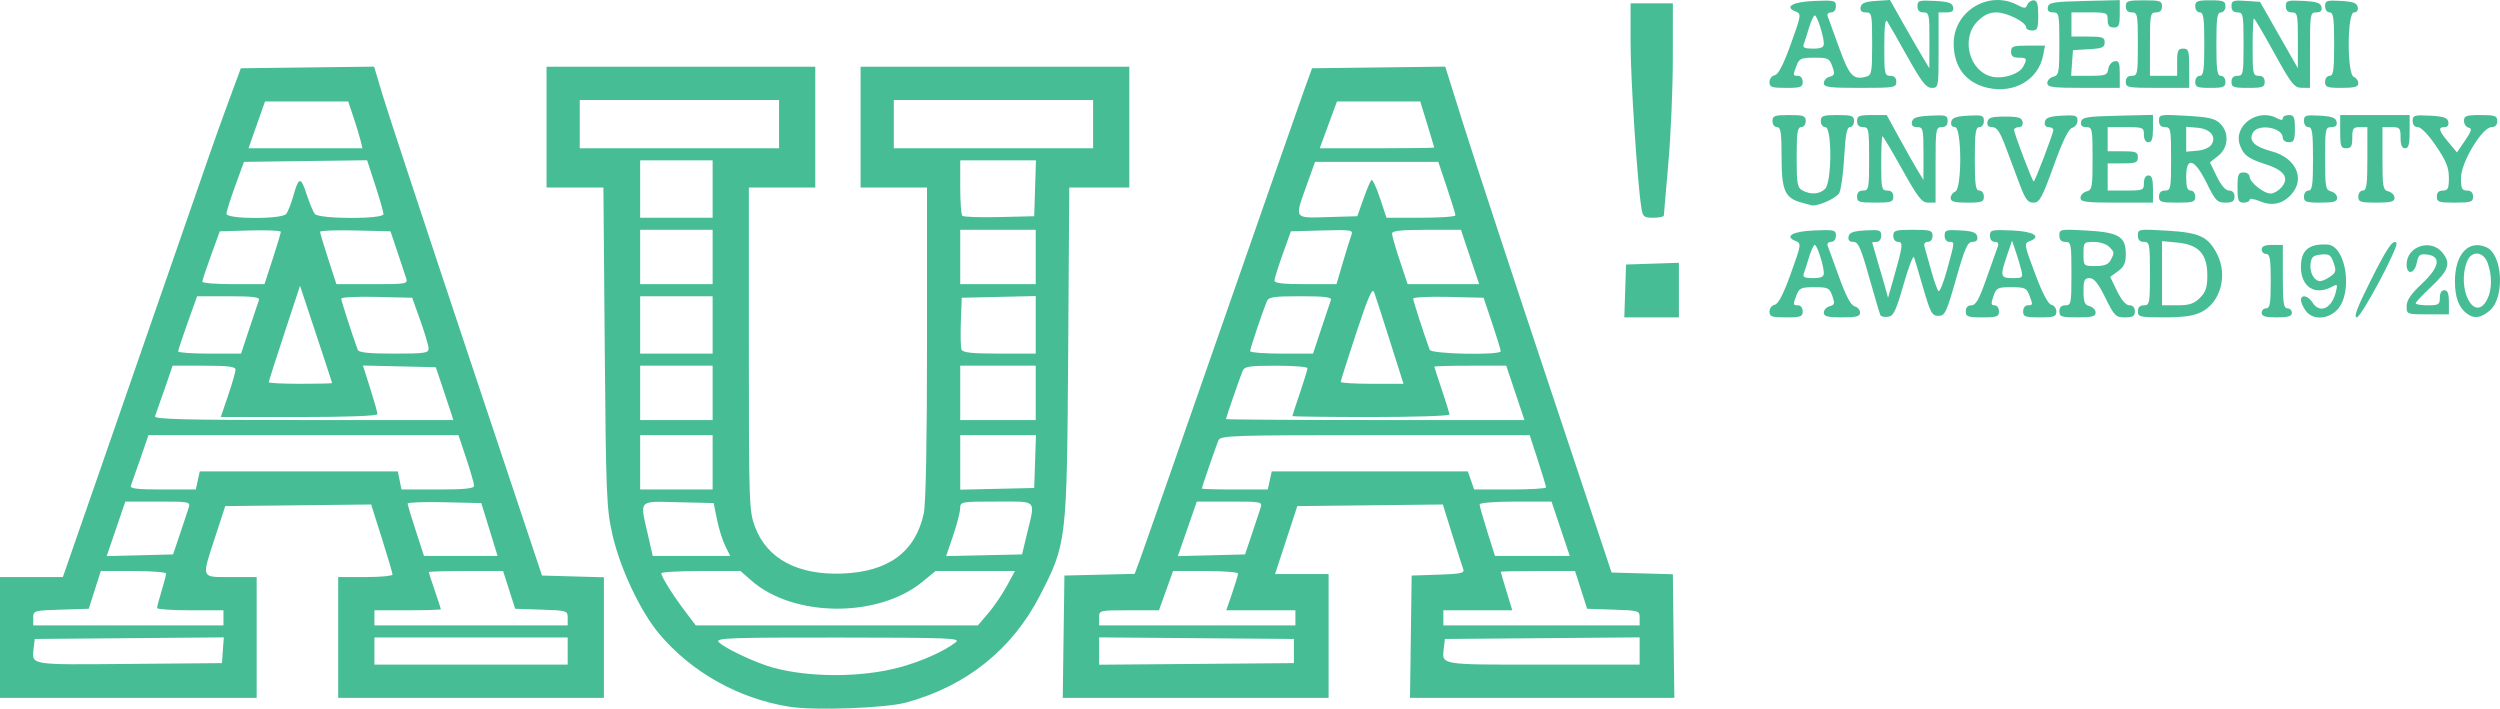 <?xml version="1.0" encoding="UTF-8" standalone="no"?>
<!-- Created with Inkscape (http://www.inkscape.org/) -->

<svg
   xmlns:dc="http://purl.org/dc/elements/1.1/"
   xmlns:cc="http://creativecommons.org/ns#"
   xmlns:rdf="http://www.w3.org/1999/02/22-rdf-syntax-ns#"
   xmlns:svg="http://www.w3.org/2000/svg"
   xmlns="http://www.w3.org/2000/svg"
   xmlns:sodipodi="http://sodipodi.sourceforge.net/DTD/sodipodi-0.dtd"
   xmlns:inkscape="http://www.inkscape.org/namespaces/inkscape"
   version="1.1"
   id="svg903"
   width="827.925"
   height="234.692"
   viewBox="0 0 827.925 234.692"
   sodipodi:docname="angeliny.svg"
   inkscape:version="0.92.4 5da689c313, 2019-01-14">
  <defs
     id="defs907">
    <inkscape:path-effect
       effect="bend_path"
       id="path-effect927"
       is_visible="true"
       bendpath="M 0,0 H 1"
       prop_scale="1"
       scale_y_rel="false"
       vertical="false" />
  </defs>
  <sodipodi:namedview
     pagecolor="#ffffff"
     bordercolor="#666666"
     borderopacity="1"
     objecttolerance="10"
     gridtolerance="10"
     guidetolerance="10"
     inkscape:pageopacity="0"
     inkscape:pageshadow="2"
     inkscape:window-width="2560"
     inkscape:window-height="1440"
     id="namedview905"
     showgrid="false"
     fit-margin-top="0"
     fit-margin-left="0"
     fit-margin-right="0"
     fit-margin-bottom="0"
     inkscape:zoom="1.5175468"
     inkscape:cx="410.99012"
     inkscape:cy="321.46337"
     inkscape:window-x="0"
     inkscape:window-y="0"
     inkscape:window-maximized="1"
     inkscape:current-layer="svg903" />
  <path
     style="fill:#46bd94;fill-opacity:1"
     d="m 261.536,234.062 c -16.933,-2.664 -32.602,-11.449 -43.345,-24.301 -6.187,-7.401 -12.927,-21.769 -15.402,-32.83 -1.934,-8.645 -2.118,-13.172 -2.521,-62.075 l -0.435,-52.75 H 190.416 181 v -20 -20 h 44.5 44.5 v 20 20 h -11 -11 v 53.462 c 0,51.443 0.077,53.669 2.049,58.94 3.952,10.562 14.181,16.015 28.951,15.433 15.31,-0.604 24.196,-7.195 26.938,-19.983 C 306.609,166.829 307,146.077 307,113.556 V 62.106 h -11 -11 v -20 -20 h 44.5 44.5 v 20 20 h -9.945 -9.945 l -0.364,54.75 c -0.416,62.602 -0.484,63.181 -9.42,80.483 -9.188,17.789 -24.312,29.87 -44.207,35.309 -6.821,1.865 -30.259,2.724 -38.583,1.414 z m 36.274,-13.031 c 7.215,-1.927 14.794,-5.299 18.691,-8.314 1.815,-1.405 -1.78,-1.551 -38.872,-1.58 -35.926,-0.028 -40.724,0.147 -39.647,1.444 1.581,1.905 12.377,7.004 18.086,8.542 12.254,3.301 29.178,3.264 41.743,-0.093 z m 29.445,-17.91 c 1.876,-2.191 4.639,-6.241 6.14,-9 l 2.73,-5.016 h -13.144 -13.144 l -4.363,3.575 C 290.788,204.715 262.774,204.504 248.822,192.254 l -3.586,-3.149 h -13.118 c -7.215,0 -13.116,0.338 -13.114,0.75 0.006,1.131 3.776,7.162 7.814,12.5 l 3.593,4.75 h 46.717 46.717 z m -87.047,-22.266 c -0.902,-1.788 -2.139,-5.725 -2.751,-8.75 l -1.112,-5.5 -11.673,-0.282 c -13.503,-0.326 -12.802,-1.079 -10.092,10.834 l 1.58,6.947 h 12.843 12.843 z m 99.948,-4.25 c 2.736,-11.391 3.597,-10.5 -10.156,-10.5 -11.77,0 -12,0.043 -12.026,2.25 -0.014,1.238 -1.065,5.3 -2.336,9.029 l -2.31,6.779 12.573,-0.279 12.573,-0.279 z M 236,153.106 v -9 h -12 -12 v 9 9 h 12 12 z m 106.789,-0.25 0.289,-8.75 H 330.539 318 v 9.031 9.031 l 12.25,-0.281 12.25,-0.281 z M 236,130.106 v -9 h -12 -12 v 9 9 h 12 12 z m 107,0 v -9 H 330.5 318 v 9 9 h 12.5 12.5 z m -107,-22.5 v -9.5 h -12 -12 v 9.5 9.5 h 12 12 z m 107,-0.031 v -9.531 l -12.25,0.281 -12.25,0.281 -0.295,7.912 c -0.162,4.351 -0.064,8.514 0.219,9.25 0.39,1.015 3.419,1.338 12.545,1.338 H 343 v -9.531 z M 236,85.106 v -9 h -12 -12 v 9 9 h 12 12 z m 107,0 v -9 H 330.5 318 v 9 9 h 12.5 12.5 z m -107,-22.5 v -9.5 h -12 -12 v 9.5 9.5 h 12 12 z m 106.788,-0.25 0.288,-9.25 H 330.538 318 v 8.833 c 0,4.858 0.314,9.147 0.697,9.53 0.383,0.383 5.896,0.571 12.25,0.417 L 342.5,71.606 Z M 258,41.106 v -8 h -33 -33 v 8 8 h 33 33 z m 104,0 v -8 h -33 -33 v 8 8 h 33 33 z m -362,170 v -20 h 10.408 10.408 l 1.996,-5.75 c 1.098,-3.163 5.675,-16.325 10.171,-29.25 4.496,-12.925 10.116,-29.125 12.488,-36 4.131,-11.974 7.626,-22.039 16.581,-47.756 2.249,-6.459 5.405,-15.569 7.014,-20.244 1.609,-4.675 4.673,-13.225 6.809,-19 l 3.884,-10.5 22.068,-0.269 22.068,-0.269 2.766,9.269 c 1.521,5.098 14.032,43.019 27.802,84.269 l 25.036,75 10.25,0.285 10.25,0.285 v 19.965 19.965 h -44 -44 v -20 -20 h 9 c 4.95,0 9,-0.376 9,-0.835 0,-0.459 -1.593,-5.867 -3.541,-12.018 l -3.541,-11.183 -24.16,0.268 -24.16,0.268 -3.262,10 c -4.65,14.255 -4.939,13.5 5.164,13.5 H 85 v 20 20 H 42.5 0 Z m 73.808,4.236 0.308,-4.264 -31.308,0.264 -31.308,0.264 -0.325,2.834 c -0.681,5.944 -1.993,5.718 31.549,5.43 L 73.5,219.606 Z M 188,215.606 v -4.5 h -32 -32 v 4.5 4.5 h 32 32 z m -114,-11 v -2.5 H 63 c -6.05,0 -10.995,-0.338 -10.989,-0.75 0.006,-0.412 0.681,-2.959 1.5,-5.659 C 54.33,192.997 55,190.409 55,189.947 55,189.484 50.137,189.106 44.193,189.106 H 33.385 l -1.997,6.25 -1.997,6.25 -9.196,0.288 C 11.169,202.175 11,202.226 11,204.643 v 2.462 H 42.5 74 Z m 114,0.039 c 0,-2.404 -0.202,-2.468 -8.696,-2.75 l -8.696,-0.289 -1.997,-6.25 -1.997,-6.25 h -12.307 c -6.769,3e-5 -12.307,0.155 -12.307,0.343 0,0.189 0.9,2.959 2,6.157 1.1,3.197 2,5.968 2,6.157 0,0.189 -4.95,0.343 -11,0.343 h -11 v 2.5 2.5 h 32 32 v -2.461 z M 59.565,176.94 c 1.236,-3.666 2.544,-7.604 2.908,-8.75 0.643,-2.025 0.353,-2.084 -10.156,-2.083 l -10.817,0.001 -3.085,9.03 -3.085,9.03 10.994,-0.281 10.994,-0.281 z m 102.523,-1.584 -2.693,-8.75 -12.197,-0.281 C 140.489,166.17 135,166.369 135,166.765 c 0,0.397 1.218,4.461 2.706,9.031 l 2.706,8.31 h 12.185 12.185 z M 65.5,159.106 l 0.659,-3 H 98.954 131.75 l 0.6,3 0.6,3 h 12.025 c 8.936,0 12.025,-0.32 12.025,-1.247 0,-0.686 -1.162,-4.736 -2.582,-9 l -2.582,-7.753 H 100.5 49.164 l -2.665,7.75 c -1.466,4.263 -2.89,8.312 -3.165,9 -0.382,0.955 2.1,1.25 10.503,1.25 h 11.004 z m 83.973,-22.084 c -0.364,-1.146 -1.673,-5.084 -2.908,-8.75 l -2.247,-6.666 -12.062,-0.28 -12.062,-0.28 2.403,7.568 c 1.322,4.162 2.403,8.001 2.403,8.53 0,0.591 -9.998,0.962 -25.94,0.962 H 73.119 l 2.44,-7.175 C 76.902,126.984 78,123.159 78,122.43 78,121.415 75.564,121.106 67.582,121.106 H 57.164 l -2.665,7.75 c -1.466,4.263 -2.89,8.312 -3.165,9 -0.396,0.99 9.829,1.25 49.15,1.25 h 49.651 z m -39.489,-10.166 c -0.009,-0.138 -2.403,-7.441 -5.32,-16.23 L 99.36,94.646 94.18,110.349 C 91.331,118.985 89,126.289 89,126.579 c 0,0.29 4.725,0.527 10.5,0.527 5.775,0 10.493,-0.113 10.484,-0.25 z m -27.419,-18 c 1.501,-4.537 2.936,-8.812 3.189,-9.5 0.35,-0.95 -2.055,-1.25 -10.01,-1.25 H 65.274 l -3.137,8.769 C 60.412,111.698 59,115.973 59,116.375 c 0,0.402 4.688,0.731 10.418,0.731 h 10.418 z m 59.373,6.5 c -0.035,-0.963 -1.272,-5.125 -2.75,-9.25 L 136.5,98.606 124.75,98.324 C 118.287,98.169 113,98.428 113,98.899 c 0,0.7 3.662,12.039 5.476,16.957 0.332,0.901 3.68,1.25 11.993,1.25 10.339,0 11.525,-0.181 11.469,-1.75 z M 90.294,85.796 C 91.782,81.226 93,77.16 93,76.761 93,76.362 88.452,76.164 82.894,76.321 L 72.788,76.606 69.894,84.55 C 68.302,88.919 67,92.857 67,93.3 c 0,0.443 4.632,0.806 10.294,0.806 h 10.294 z m 44.179,6.225 c -0.364,-1.146 -1.673,-5.084 -2.908,-8.75 l -2.247,-6.666 -11.659,-0.282 C 111.247,76.169 106,76.367 106,76.764 c 0,0.397 1.218,4.461 2.706,9.032 l 2.706,8.31 h 11.861 c 11.566,0 11.845,-0.052 11.2,-2.084 z M 94.774,70.856 c 0.561,-0.688 1.592,-3.275 2.291,-5.75 1.872,-6.624 2.529,-6.748 4.457,-0.84 0.958,2.937 2.188,5.902 2.733,6.59 C 105.617,72.575 127,72.631 127,70.915 c 0,-0.655 -1.221,-4.939 -2.713,-9.52 l -2.713,-8.329 -20.392,0.27 -20.392,0.27 -2.896,7.944 C 76.303,65.919 75,70.082 75,70.8 c 0,1.809 18.303,1.86 19.774,0.056 z m 24.586,-24.5 c -0.373,-1.512 -1.437,-5 -2.364,-7.75 l -1.687,-5 H 101.536 87.762 l -2.735,7.75 -2.735,7.75 h 18.873 18.873 z m 232.869,164.5 0.271,-20.25 11.64,-0.281 11.64,-0.281 2.097,-5.719 c 1.153,-3.146 13.308,-37.894 27.01,-77.219 13.702,-39.325 25.974,-74.425 27.27,-78 l 2.357,-6.5 22.055,-0.269 22.055,-0.269 6.21,19.769 c 3.416,10.873 15.809,48.569 27.542,83.769 l 21.331,64 10.147,0.285 10.147,0.285 0.096,8.715 c 0.053,4.793 0.165,14.002 0.25,20.464 l 0.154,11.749 -43.771,10e-4 -43.771,0.001 0.271,-20.25 0.271,-20.25 8.842,-0.29 c 7.35,-0.241 8.745,-0.542 8.269,-1.781 -0.315,-0.82 -1.968,-5.985 -3.675,-11.477 l -3.103,-9.986 -24.099,0.268 -24.099,0.268 -3.684,11.25 -3.684,11.25 h 8.865 8.865 v 20.5 20.5 h -44.021 -44.021 l 0.271,-20.25 z m 76.271,4.75 v -4 L 396.25,211.342 364,211.078 v 4.528 4.528 l 32.25,-0.264 32.25,-0.264 z M 543,215.592 v -4.514 l -32.25,0.264 -32.25,0.264 -0.325,2.834 c -0.676,5.902 -2.047,5.665 32.793,5.665 H 543 v -4.514 z M 429,204.606 v -2.5 h -11.446 -11.446 l 1.946,-5.657 c 1.07,-3.111 1.946,-6.036 1.946,-6.5 0,-0.464 -4.842,-0.843 -10.759,-0.843 h -10.759 l -2.331,6.5 -2.331,6.5 h -9.91 c -9.904,0 -9.91,0.002 -9.91,2.5 v 2.5 h 32.5 32.5 z m 114,0.039 c 0,-2.404 -0.202,-2.468 -8.696,-2.75 l -8.696,-0.289 -1.997,-6.25 -1.997,-6.25 h -12.307 c -6.769,0 -12.304,0.113 -12.3,0.25 0.004,0.138 0.863,3.062 1.908,6.5 l 1.901,6.25 H 489.408 478 v 2.5 2.5 H 510.5 543 Z M 414.565,176.94 c 1.236,-3.666 2.544,-7.604 2.908,-8.75 0.643,-2.025 0.353,-2.084 -10.233,-2.084 h -10.895 l -3.141,9.032 -3.141,9.032 11.128,-0.282 11.128,-0.282 z m 102.275,-1.834 -3.018,-9 h -11.911 c -6.842,0 -11.911,0.404 -11.911,0.948 0,0.522 1.145,4.572 2.544,9 l 2.543,8.052 h 12.386 12.386 z m -96.34,-16 0.659,-3 h 32.473 32.473 l 1.046,3 1.046,3 h 11.902 c 6.546,0 11.902,-0.311 11.902,-0.69 0,-0.38 -1.218,-4.43 -2.706,-9 l -2.706,-8.31 h -51.187 c -47.811,0 -51.234,0.115 -51.899,1.75 C 402.555,148.182 398,161.367 398,161.781 c 0,0.179 4.914,0.325 10.921,0.325 h 10.921 z m 81.34,-29 -3.018,-9 h -11.911 c -6.551,0 -11.911,0.146 -11.911,0.325 0,0.179 1.125,3.632 2.5,7.675 1.375,4.043 2.5,7.721 2.5,8.175 0,0.454 -11.7,0.825 -26,0.825 -14.3,0 -26,-0.146 -26,-0.325 0,-0.179 1.125,-3.632 2.5,-7.675 1.375,-4.043 2.5,-7.721 2.5,-8.175 0,-0.454 -4.677,-0.825 -10.393,-0.825 -8.96,0 -10.491,0.241 -11.105,1.75 C 410.555,125.182 406,138.367 406,138.781 c 0,0.179 22.243,0.325 49.429,0.325 h 49.429 z m -41.517,-17.121 c -2.462,-7.767 -4.826,-15.065 -5.253,-16.218 -0.596,-1.611 -1.97,1.52 -5.923,13.49 C 446.316,118.829 444,126.127 444,126.474 c 0,0.347 4.68,0.631 10.4,0.631 h 10.4 z m -22.758,-4.129 c 1.501,-4.537 2.936,-8.812 3.189,-9.5 0.35,-0.95 -2.061,-1.25 -10.04,-1.25 -9.062,0 -10.598,0.24 -11.212,1.75 C 418.009,103.523 414,115.493 414,116.281 c 0,0.454 4.688,0.825 10.418,0.825 h 10.418 z M 497,116.31 c 0,-0.437 -1.278,-4.6 -2.839,-9.25 l -2.839,-8.455 -11.661,-0.282 C 473.247,98.169 468,98.428 468,98.899 c 0,0.7 3.662,12.039 5.476,16.957 C 473.997,117.269 497,117.714 497,116.31 Z M 444.734,86.856 c 1.174,-3.987 2.443,-8.054 2.821,-9.036 0.636,-1.655 -0.075,-1.765 -9.684,-1.5 L 427.5,76.606 l -2.687,7.5 c -1.478,4.125 -2.716,8.062 -2.75,8.75 -0.046,0.923 2.63,1.25 10.237,1.25 h 10.3 z m 42.106,-1.75 -3.018,-9 H 472.411 C 463.965,76.106 461,76.43 461,77.352 c 0,0.686 1.162,4.736 2.582,9 l 2.582,7.753 h 11.847 11.847 z M 451.507,65.931 c 1.106,-3.121 2.298,-5.963 2.649,-6.314 0.351,-0.351 1.622,2.315 2.823,5.925 l 2.184,6.564 h 11.418 c 6.28,0 11.418,-0.358 11.418,-0.795 0,-0.437 -1.278,-4.6 -2.841,-9.25 L 476.318,53.606 H 455.909 435.5 l -2.687,7.5 c -4.16,11.609 -4.474,11.121 6.935,10.786 l 9.748,-0.286 z M 474.981,48.856 c -0.01,-0.138 -1.059,-3.625 -2.33,-7.75 l -2.311,-7.5 H 456.548 442.756 l -2.851,7.75 -2.851,7.75 h 18.973 c 10.435,0 18.964,-0.113 18.954,-0.25 z m 63.23,47.5 0.289,-8.75 8.75,-0.289 8.75,-0.289 v 9.039 9.039 h -9.039 -9.039 z M 586,103.179 c 0,-1.06 0.78,-2.077 1.733,-2.26 1.188,-0.229 2.865,-3.475 5.334,-10.323 3.436,-9.533 3.513,-10.024 1.683,-10.738 -4.017,-1.569 -1.134,-3.249 6.08,-3.545 6.65,-0.273 7.17,-0.146 7.17,1.75 0,1.211 -0.655,2.044 -1.607,2.044 -0.884,0 -1.393,0.562 -1.132,1.25 0.261,0.688 1.968,5.382 3.793,10.432 2.255,6.242 3.899,9.334 5.132,9.656 0.998,0.261 1.814,1.192 1.814,2.068 0,1.281 -1.177,1.594 -6,1.594 -4.823,0 -6,-0.313 -6,-1.594 0,-0.876 0.862,-1.819 1.915,-2.094 1.647,-0.431 1.774,-0.907 0.902,-3.406 -0.933,-2.677 -1.4,-2.906 -5.94,-2.906 -4.369,0 -5.037,0.291 -5.902,2.565 -1.264,3.325 -1.247,3.435 0.525,3.435 0.833,0 1.5,0.889 1.5,2 0,1.758 -0.667,2 -5.5,2 -4.764,0 -5.5,-0.258 -5.5,-1.927 z m 18,-12.707 c 0,-2.447 -2.216,-9.366 -3,-9.366 -0.376,0 -1.237,1.847 -1.913,4.104 -0.676,2.257 -1.471,4.732 -1.765,5.5 -0.397,1.036 0.396,1.396 3.071,1.396 2.671,0 3.607,-0.424 3.607,-1.634 z m 18.755,13.941 c -0.238,-0.444 -1.919,-6.095 -3.735,-12.557 -2.756,-9.807 -3.622,-11.75 -5.234,-11.75 -1.3,0 -1.823,-0.572 -1.6,-1.75 0.257,-1.353 1.523,-1.819 5.573,-2.052 4.717,-0.272 5.241,-0.097 5.241,1.75 0,1.158 -0.654,2.052 -1.5,2.052 -0.825,0 -1.495,0.113 -1.489,0.25 0.006,0.138 0.694,2.5 1.528,5.25 0.835,2.75 2.014,6.8 2.621,9 l 1.104,4 1.785,-6.237 c 3.124,-10.913 3.292,-12.263 1.53,-12.263 -0.913,0 -1.579,-0.844 -1.579,-2 0,-1.795 0.667,-2 6.5,-2 5.833,0 6.5,0.205 6.5,2 0,1.149 -0.667,2 -1.567,2 -1.021,0 -1.389,0.61 -1.057,1.75 0.281,0.963 1.261,4.45 2.178,7.75 0.917,3.3 1.993,6.353 2.39,6.784 0.398,0.431 1.698,-2.773 2.889,-7.12 2.577,-9.403 2.56,-9.164 0.666,-9.164 -0.846,0 -1.5,-0.895 -1.5,-2.052 0,-1.847 0.524,-2.022 5.241,-1.75 4.05,0.234 5.316,0.7 5.573,2.052 0.224,1.178 -0.299,1.75 -1.603,1.75 -1.619,0 -2.505,2.003 -5.421,12.25 -3.189,11.208 -3.686,12.25 -5.838,12.25 -2.102,0 -2.632,-0.96 -4.974,-9 -1.442,-4.95 -2.84,-9.64 -3.107,-10.422 -0.267,-0.782 -1.825,3.268 -3.461,9 -2.487,8.713 -3.323,10.472 -5.098,10.729 -1.168,0.169 -2.318,-0.056 -2.557,-0.5 z M 651,103.106 c 0,-1.289 0.667,-2 1.875,-2 1.457,0 2.556,-1.949 4.933,-8.75 1.682,-4.812 3.362,-9.537 3.732,-10.5 0.47,-1.22 0.188,-1.75 -0.933,-1.75 -0.952,0 -1.607,-0.833 -1.607,-2.044 0,-1.896 0.52,-2.023 7.17,-1.75 7.243,0.297 10.123,1.995 6.012,3.545 -1.917,0.723 -1.855,1.096 1.763,10.749 2.433,6.492 4.328,10.113 5.402,10.323 0.909,0.178 1.654,1.19 1.654,2.25 0,1.669 -0.736,1.927 -5.5,1.927 -4.833,0 -5.5,-0.242 -5.5,-2 0,-1.111 0.667,-2 1.5,-2 1.772,0 1.789,-0.11 0.525,-3.435 -0.865,-2.274 -1.534,-2.565 -5.902,-2.565 -4.575,0 -5.002,0.214 -5.973,3 -0.848,2.434 -0.772,3 0.402,3 0.796,0 1.448,0.9 1.448,2 0,1.758 -0.667,2 -5.5,2 -4.833,0 -5.5,-0.242 -5.5,-2 z m 18.364,-13.75 c -0.371,-1.512 -1.206,-4.305 -1.855,-6.207 l -1.18,-3.457 -1.664,4.885 c -2.361,6.929 -2.213,7.528 1.855,7.528 3.336,0 3.484,-0.143 2.845,-2.75 z M 682,103.106 c 0,-1.333 0.667,-2 2,-2 1.873,0 2,-0.667 2,-10.5 0,-9.833 -0.127,-10.5 -2,-10.5 -1.377,0 -2,-0.667 -2,-2.139 0,-2.065 0.311,-2.121 9.035,-1.624 C 701.725,76.953 704,78.327 704,84.177 c 0,2.893 -0.597,4.196 -2.585,5.644 l -2.585,1.883 2.284,4.701 c 1.465,3.015 2.929,4.701 4.085,4.701 1.134,0 1.801,0.74 1.801,2 0,1.594 -0.667,2 -3.285,2 -3.048,0 -3.517,-0.469 -6.491,-6.5 -2.357,-4.78 -3.737,-6.5 -5.215,-6.5 -1.707,0 -2.009,0.66 -2.009,4.383 0,3.542 0.384,4.484 2,4.906 1.1,0.288 2,1.24 2,2.117 0,1.281 -1.177,1.594 -6,1.594 -5.333,0 -6,-0.222 -6,-2 z m 16.965,-16.934 c 1.339,-2.502 1.323,-2.635 -0.536,-4.494 -0.864,-0.864 -3.114,-1.571 -5,-1.571 -3.333,0 -3.429,0.111 -3.429,4 0,3.994 0.006,4 3.965,4 2.896,0 4.244,-0.521 5,-1.934 z M 708,103.106 c 0,-1.333 0.667,-2 2,-2 1.873,0 2,-0.667 2,-10.5 0,-9.833 -0.127,-10.5 -2,-10.5 -1.379,0 -2,-0.667 -2,-2.147 0,-2.088 0.267,-2.131 9.668,-1.57 10.819,0.645 13.606,1.955 16.581,7.788 3.583,7.026 1.129,15.991 -5.248,19.177 -2.531,1.264 -5.923,1.749 -12.25,1.75 -8.084,0.001 -8.75,-0.151 -8.75,-1.998 z m 20.545,-4.455 C 730.496,96.701 731,95.171 731,91.207 731,84.151 728.172,81.021 721.191,80.35 L 716,79.851 v 10.627 10.627 h 5.045 c 4.024,0 5.543,-0.497 7.5,-2.455 z M 749,103.606 c 0,-0.825 0.675,-1.5 1.5,-1.5 1.222,0 1.5,-1.667 1.5,-9 0,-7.333 -0.278,-9 -1.5,-9 -0.825,0 -1.5,-0.675 -1.5,-1.5 0,-1.048 1.056,-1.5 3.5,-1.5 h 3.5 v 10.5 c 0,8.667 0.262,10.5 1.5,10.5 0.825,0 1.5,0.675 1.5,1.5 0,1.133 -1.222,1.5 -5,1.5 -3.778,0 -5,-0.367 -5,-1.5 z m 14.557,-0.723 C 762.701,101.661 762,100.086 762,99.383 c 0,-1.968 2.372,-1.513 3.768,0.723 2.427,3.886 6.398,2.17 7.787,-3.363 0.665,-2.65 0.569,-2.774 -1.354,-1.744 C 766.627,97.981 762,95.003 762,88.432 c 0,-5.574 2.583,-7.768 8.765,-7.445 6.188,0.324 8.553,15.958 3.266,21.586 -3.109,3.309 -8.266,3.462 -10.474,0.31 z m 8.163,-11.294 c 1.888,-1.323 2.029,-1.905 1.106,-4.555 -0.915,-2.626 -1.485,-2.997 -4.192,-2.734 -2.601,0.253 -3.188,0.782 -3.455,3.115 -0.335,2.925 1.23,5.69 3.222,5.69 0.635,0 2.129,-0.682 3.32,-1.516 z m 13.241,1.595 c 5.616,-11.202 7.488,-13.964 8.667,-12.785 0.985,0.985 -11.634,24.706 -13.143,24.706 -1.083,0 0.161,-3.314 4.476,-11.921 z m 31.953,10.64 C 814.208,101.747 813,98.443 813,93.122 c 0,-8.981 4.588,-13.892 10.474,-11.21 5.339,2.432 6.084,16.597 1.099,20.885 -2.973,2.557 -5.266,2.865 -7.659,1.027 z m 6.797,-4.727 c 1.561,-3.085 1.636,-7.701 0.192,-11.842 -1.43,-4.102 -5.46,-4.442 -6.927,-0.584 -3.511,9.235 2.623,20.553 6.735,12.426 z M 797,101.407 c 0,-1.952 1.405,-4.018 5.074,-7.463 5.864,-5.505 6.483,-9.101 1.664,-9.655 -2.381,-0.274 -2.846,0.105 -3.375,2.75 C 799.623,90.739 797,91.182 797,87.606 c 0,-6.115 8.106,-8.723 11.945,-3.843 2.779,3.533 1.98,5.791 -4.043,11.437 -2.696,2.527 -4.901,4.889 -4.901,5.25 0,0.361 1.8,0.656 4,0.656 3.6,0 4,-0.25 4,-2.5 0,-1.556 0.567,-2.5 1.5,-2.5 1.083,0 1.5,1.111 1.5,4 v 4 h -7 c -6.938,0 -7,-0.024 -7,-2.699 z M 543.577,68.856 c -1.336,-8.457 -3.582,-42.658 -3.58,-54.5 l 0.003,-13.25 h 7 7 l -0.012,18.25 c -0.007,10.037 -0.676,25.675 -1.488,34.75 -0.811,9.075 -1.481,16.837 -1.488,17.25 -0.007,0.412 -1.567,0.75 -3.467,0.75 -3.126,0 -3.504,-0.31 -3.968,-3.25 z m 52.718,-1.857 C 591.057,65.484 590,62.945 590,51.883 c 0,-8.024 -0.269,-9.777 -1.5,-9.777 -0.833,0 -1.5,-0.889 -1.5,-2 0,-1.758 0.667,-2 5.5,-2 4.833,0 5.5,0.242 5.5,2 0,1.111 -0.667,2 -1.5,2 -1.233,0 -1.5,1.774 -1.5,9.965 0,8.828 0.221,10.083 1.934,11 2.775,1.485 5.681,1.277 7.494,-0.536 2.247,-2.247 2.311,-20.429 0.071,-20.429 -0.833,0 -1.5,-0.889 -1.5,-2 0,-1.758 0.667,-2 5.5,-2 4.833,0 5.5,0.242 5.5,2 0,1.1 -0.61,2 -1.355,2 -1.011,0 -1.493,2.503 -1.899,9.877 -0.299,5.432 -1.045,10.812 -1.657,11.956 -0.902,1.685 -7.013,4.423 -9.089,4.071 -0.275,-0.046 -1.942,-0.502 -3.705,-1.011 z M 748.25,66.59 C 746.462,65.827 745,65.63 745,66.154 c 0,0.523 -0.9,0.952 -2,0.952 -1.733,0 -2,-0.667 -2,-5 0,-4.333 0.267,-5 2,-5 1.1,0 2,0.642 2,1.427 0,1.807 4.717,5.573 6.98,5.573 0.941,0 2.495,-0.868 3.455,-1.928 2.808,-3.103 1.196,-5.706 -4.732,-7.639 -6.176,-2.015 -7.6,-3.032 -8.853,-6.325 -2.46,-6.47 5.722,-12.547 12.215,-9.072 1.333,0.714 1.934,0.714 1.934,0 0,-0.569 0.9,-1.035 2,-1.035 1.704,0 2,0.667 2,4.5 0,3.833 -0.296,4.5 -2,4.5 -1.1,0 -2,-0.659 -2,-1.465 0,-3.457 -8.229,-4.844 -9.926,-1.673 -1.436,2.683 0.519,4.615 6.214,6.138 8.123,2.173 11.251,9.116 6.462,14.345 -2.897,3.163 -6.423,3.882 -10.5,2.14 z M 615,65.106 c 0,-1.333 0.667,-2 2,-2 1.873,0 2,-0.667 2,-10.5 0,-9.833 -0.127,-10.5 -2,-10.5 -1.333,0 -2,-0.667 -2,-2 0,-1.728 0.667,-2 4.91,-2 h 4.91 l 4.219,7.688 c 2.321,4.228 5.06,9.066 6.087,10.75 l 1.867,3.062 0.004,-8.75 c 0.004,-8.188 -0.13,-8.75 -2.07,-8.75 -1.435,0 -1.971,-0.539 -1.74,-1.75 0.263,-1.38 1.545,-1.813 6.073,-2.05 5.217,-0.273 5.74,-0.113 5.74,1.75 0,1.383 -0.65,2.05 -2,2.05 -1.893,0 -2,0.667 -2,12.5 v 12.5 h -2.457 c -2.089,0 -3.375,-1.648 -8.587,-11 -3.372,-6.05 -6.316,-11 -6.543,-11 -0.227,0 -0.413,4.05 -0.413,9 0,8.333 0.148,9 2,9 1.333,0 2,0.667 2,2 0,1.778 -0.667,2 -6,2 -5.333,0 -6,-0.222 -6,-2 z m 31,0.469 c 0,-0.842 0.675,-1.79 1.5,-2.107 2.279,-0.875 2.209,-21.362 -0.073,-21.362 -0.958,0 -1.443,-0.684 -1.241,-1.75 0.257,-1.353 1.523,-1.819 5.573,-2.052 4.717,-0.272 5.241,-0.097 5.241,1.75 0,1.158 -0.654,2.052 -1.5,2.052 -1.238,0 -1.5,1.833 -1.5,10.5 0,8.667 0.262,10.5 1.5,10.5 0.833,0 1.5,0.889 1.5,2 0,1.758 -0.667,2 -5.5,2 -4.272,0 -5.5,-0.342 -5.5,-1.531 z m 22.975,-4.219 c -1.193,-3.163 -3.302,-8.787 -4.688,-12.5 -1.932,-5.176 -2.975,-6.75 -4.477,-6.75 -1.326,0 -1.849,-0.565 -1.62,-1.75 0.272,-1.412 1.393,-1.75 5.81,-1.75 4.417,0 5.538,0.338 5.81,1.75 0.206,1.068 -0.276,1.75 -1.236,1.75 -0.865,0 -1.573,0.412 -1.573,0.915 0,1.154 6.061,17.085 6.5,17.085 0.439,0 6.5,-15.931 6.5,-17.085 0,-0.503 -0.708,-0.915 -1.573,-0.915 -0.958,0 -1.443,-0.684 -1.241,-1.75 0.257,-1.353 1.523,-1.819 5.573,-2.052 4.62,-0.266 5.241,-0.073 5.241,1.633 0,1.065 -0.788,2.142 -1.751,2.394 -1.198,0.313 -3.14,4.297 -6.15,12.617 -3.871,10.699 -4.673,12.159 -6.677,12.159 -1.855,0 -2.68,-1.068 -4.446,-5.75 z M 689,65.512 c 0,-0.876 0.9,-1.829 2,-2.117 1.838,-0.481 2,-1.364 2,-10.906 0,-9.839 -0.109,-10.383 -2.073,-10.383 -1.436,0 -1.97,-0.538 -1.738,-1.75 0.293,-1.529 1.821,-1.786 12.073,-2.032 L 713,38.042 v 4.532 c 0,3.362 -0.387,4.532 -1.5,4.532 -0.933,0 -1.5,-0.944 -1.5,-2.5 0,-2.389 -0.267,-2.5 -6,-2.5 h -6 v 4 4 h 5 c 4.333,0 5,0.267 5,2 0,1.733 -0.667,2 -5,2 h -5 v 4.5 4.5 h 6 c 5.733,0 6,-0.111 6,-2.5 0,-1.556 0.567,-2.5 1.5,-2.5 1.111,0 1.5,1.167 1.5,4.5 v 4.5 h -12 c -10.313,0 -12,-0.224 -12,-1.594 z m 26,-0.406 c 0,-1.333 0.667,-2 2,-2 1.873,0 2,-0.667 2,-10.5 0,-9.833 -0.127,-10.5 -2,-10.5 -1.377,0 -2,-0.667 -2,-2.139 0,-2.066 0.308,-2.121 9.103,-1.62 7.427,0.423 9.482,0.899 11.167,2.583 3.04,3.04 2.732,7.965 -0.668,10.676 l -2.732,2.178 2.264,4.661 c 1.45,2.984 2.912,4.661 4.065,4.661 1.134,0 1.801,0.74 1.801,2 0,1.557 -0.667,2 -3.009,2 -2.708,0 -3.33,-0.65 -6.215,-6.5 -4.006,-8.123 -6.776,-8.941 -6.776,-2 0,3.333 0.389,4.5 1.5,4.5 0.833,0 1.5,0.889 1.5,2 0,1.778 -0.667,2 -6,2 -5.333,0 -6,-0.222 -6,-2 z m 17.394,-17.25 c 1.689,-2.696 -0.444,-5.194 -4.745,-5.56 L 724,41.985 v 4.121 4.121 l 3.649,-0.31 c 2.127,-0.181 4.106,-1.04 4.745,-2.06 z M 763,65.106 c 0,-1.111 0.667,-2 1.5,-2 1.238,0 1.5,-1.833 1.5,-10.5 0,-8.667 -0.262,-10.5 -1.5,-10.5 -0.846,0 -1.5,-0.895 -1.5,-2.052 0,-1.847 0.524,-2.022 5.241,-1.75 4.05,0.234 5.316,0.7 5.573,2.052 0.23,1.211 -0.306,1.75 -1.741,1.75 -1.965,0 -2.073,0.544 -2.073,10.383 0,9.542 0.162,10.426 2,10.906 1.1,0.288 2,1.24 2,2.117 0,1.265 -1.134,1.594 -5.5,1.594 -4.833,0 -5.5,-0.242 -5.5,-2 z m 18,0 c 0,-1.111 0.667,-2 1.5,-2 1.238,0 1.5,-1.833 1.5,-10.5 v -10.5 h -2.5 c -2.19,0 -2.5,0.433 -2.5,3.5 0,2.833 -0.381,3.5 -2,3.5 -1.758,0 -2,-0.667 -2,-5.5 v -5.5 h 11.5 11.5 v 5.5 c 0,4.222 -0.348,5.5 -1.5,5.5 -1.048,0 -1.5,-1.056 -1.5,-3.5 0,-3.222 -0.238,-3.5 -3,-3.5 h -3 v 10.383 c 0,9.542 0.162,10.426 2,10.906 1.1,0.288 2,1.24 2,2.117 0,1.281 -1.177,1.594 -6,1.594 -5.333,0 -6,-0.222 -6,-2 z m 26,0 c 0,-1.333 0.667,-2 2,-2 1.686,0 2,-0.667 2,-4.244 0,-3.342 -0.901,-5.574 -4.242,-10.5 -2.504,-3.693 -4.962,-6.256 -6,-6.256 -1.106,0 -1.758,-0.761 -1.758,-2.05 0,-1.863 0.523,-2.023 5.74,-1.75 4.528,0.237 5.811,0.669 6.073,2.05 0.203,1.066 -0.282,1.75 -1.24,1.75 -2.246,0 -1.964,1.107 1.264,4.974 l 2.837,3.399 2.683,-3.936 c 2.162,-3.172 2.388,-3.999 1.163,-4.26 C 816.684,42.104 816,41.092 816,40.032 c 0,-1.669 0.736,-1.927 5.5,-1.927 4.833,0 5.5,0.242 5.5,2 0,1.292 -0.667,2 -1.883,2 -3.083,0 -10.117,11.694 -10.117,16.82 0,3.514 0.319,4.18 2,4.18 1.333,0 2,0.667 2,2 0,1.778 -0.667,2 -6,2 -5.333,0 -6,-0.222 -6,-2 z M 658.275,29.095 C 651.029,27.462 647,22.201 647,14.372 647,3.746 658.529,-3.292 667.952,1.581 c 2.515,1.3 2.92,1.3 3.419,0 0.311,-0.811 1.255,-1.475 2.098,-1.475 1.171,0 1.531,1.177 1.531,5 0,4.333 -0.267,5 -2,5 -1.1,0 -2,-0.457 -2,-1.015 0,-1.756 -6.356,-4.978 -9.827,-4.982 -2.347,-0.003 -4.188,0.857 -6.25,2.919 -5.734,5.734 -2.704,16.871 5.008,18.413 3.71,0.742 8.797,-0.96 10.09,-3.376 1.417,-2.648 1.256,-2.961 -1.521,-2.961 -1.833,0 -2.5,-0.533 -2.5,-2 0,-1.763 0.667,-2 5.625,-2 h 5.625 l -0.637,3.25 c -1.579,8.061 -9.538,12.722 -18.338,10.739 z M 586,27.179 c 0,-1.06 0.78,-2.077 1.733,-2.26 1.188,-0.229 2.865,-3.475 5.334,-10.323 3.436,-9.533 3.513,-10.024 1.683,-10.738 -4.017,-1.569 -1.134,-3.249 6.08,-3.545 C 607.48,0.039 608,0.166 608,2.062 c 0,1.211 -0.655,2.044 -1.607,2.044 -0.884,0 -1.393,0.562 -1.132,1.25 0.261,0.688 1.968,5.382 3.793,10.432 3.389,9.377 4.65,10.732 8.947,9.608 1.838,-0.481 2,-1.364 2,-10.906 0,-9.839 -0.109,-10.383 -2.073,-10.383 -1.435,0 -1.971,-0.539 -1.741,-1.75 0.25,-1.315 1.498,-1.825 5.025,-2.053 L 625.902,0 l 4.299,7.602 c 2.364,4.181 5.297,9.267 6.518,11.303 l 2.219,3.701 0.031,-9.25 c 0.029,-8.594 -0.111,-9.25 -1.969,-9.25 -1.35,0 -2,-0.667 -2,-2.05 0,-1.863 0.523,-2.023 5.74,-1.75 4.528,0.237 5.811,0.669 6.073,2.05 0.247,1.3 -0.329,1.75 -2.24,1.75 H 642 v 12.5 c 0,12.329 -0.031,12.5 -2.27,12.5 -1.84,0 -3.358,-1.944 -8.004,-10.25 -3.154,-5.638 -6.175,-10.925 -6.715,-11.75 -0.677,-1.035 -0.986,1.519 -0.996,8.25 -0.014,9.088 0.12,9.75 1.985,9.75 1.333,0 2,0.667 2,2 0,1.889 -0.667,2 -12,2 -10.313,0 -12,-0.224 -12,-1.594 0,-0.876 0.862,-1.819 1.915,-2.094 1.647,-0.431 1.774,-0.907 0.902,-3.406 -0.933,-2.677 -1.4,-2.906 -5.94,-2.906 -4.369,0 -5.037,0.291 -5.902,2.565 -1.264,3.325 -1.247,3.435 0.525,3.435 0.833,0 1.5,0.889 1.5,2 0,1.758 -0.667,2 -5.5,2 -4.764,0 -5.5,-0.258 -5.5,-1.927 z m 18,-12.707 c 0,-2.447 -2.216,-9.366 -3,-9.366 -0.376,0 -1.237,1.847 -1.913,4.104 -0.676,2.257 -1.471,4.732 -1.765,5.5 -0.397,1.036 0.396,1.396 3.071,1.396 2.671,0 3.607,-0.424 3.607,-1.634 z m 74,13.04 c 0,-0.876 0.9,-1.829 2,-2.117 1.838,-0.481 2,-1.364 2,-10.906 0,-9.839 -0.109,-10.383 -2.073,-10.383 -1.436,0 -1.97,-0.538 -1.738,-1.75 0.293,-1.529 1.821,-1.786 12.073,-2.032 L 702,0.042 v 4.532 c 0,3.865 -0.294,4.532 -2,4.532 -1.467,0 -2,-0.667 -2,-2.5 0,-2.389 -0.267,-2.5 -6,-2.5 h -6 v 4 4 h 5.5 c 4.784,0 5.5,0.254 5.5,1.948 0,1.645 -0.817,1.995 -5.25,2.25 l -5.25,0.302 -0.307,4.25 -0.307,4.25 h 5.988 c 5.44,0 6.017,-0.205 6.308,-2.24 0.176,-1.232 1.107,-2.39 2.07,-2.573 1.46,-0.278 1.75,0.424 1.75,4.24 v 4.573 h -12 c -10.313,0 -12,-0.224 -12,-1.594 z m 26,-0.406 c 0,-1.333 0.667,-2 2,-2 1.873,0 2,-0.667 2,-10.5 0,-9.833 -0.127,-10.5 -2,-10.5 -1.333,0 -2,-0.667 -2,-2 0,-1.778 0.667,-2 6,-2 5.333,0 6,0.222 6,2 0,1.333 -0.667,2 -2,2 -1.873,0 -2,0.667 -2,10.5 v 10.5 h 4.5 4.5 v -4.5 c 0,-3.833 0.296,-4.5 2,-4.5 1.795,0 2,0.667 2,6.5 v 6.5 h -10.5 c -9.833,0 -10.5,-0.127 -10.5,-2 z m 23,0 c 0,-1.111 0.667,-2 1.5,-2 1.238,0 1.5,-1.833 1.5,-10.5 0,-8.667 -0.262,-10.5 -1.5,-10.5 -0.833,0 -1.5,-0.889 -1.5,-2 0,-1.733 0.667,-2 5,-2 4.333,0 5,0.267 5,2 0,1.111 -0.667,2 -1.5,2 -1.238,0 -1.5,1.833 -1.5,10.5 0,8.667 0.262,10.5 1.5,10.5 0.833,0 1.5,0.889 1.5,2 0,1.733 -0.667,2 -5,2 -4.333,0 -5,-0.267 -5,-2 z m 12,0 c 0,-1.333 0.667,-2 2,-2 1.873,0 2,-0.667 2,-10.5 0,-9.833 -0.127,-10.5 -2,-10.5 -1.351,0 -2,-0.667 -2,-2.055 0,-1.826 0.526,-2.021 4.724,-1.75 l 4.724,0.305 6.269,11 6.269,11 0.007,-9.25 c 0.007,-8.586 -0.136,-9.25 -1.993,-9.25 -1.35,0 -2,-0.667 -2,-2.05 0,-1.863 0.523,-2.023 5.74,-1.75 4.528,0.237 5.811,0.669 6.073,2.05 0.23,1.211 -0.305,1.75 -1.74,1.75 -1.987,0 -2.073,0.519 -2.073,12.5 v 12.5 l -2.75,-0.028 c -2.464,-0.025 -3.406,-1.219 -9.072,-11.5 -3.477,-6.31 -6.514,-11.472 -6.75,-11.472 -0.236,0 -0.428,4.275 -0.428,9.5 0,8.833 0.14,9.5 2,9.5 1.333,0 2,0.667 2,2 0,1.758 -0.667,2 -5.5,2 -4.833,0 -5.5,-0.242 -5.5,-2 z m 31,0 c 0,-1.111 0.667,-2 1.5,-2 1.238,0 1.5,-1.833 1.5,-10.5 0,-8.667 -0.262,-10.5 -1.5,-10.5 -0.846,0 -1.5,-0.895 -1.5,-2.052 0,-1.847 0.524,-2.022 5.241,-1.75 4.05,0.234 5.316,0.7 5.573,2.052 0.203,1.066 -0.282,1.75 -1.241,1.75 -2.282,0 -2.353,20.487 -0.073,21.362 0.825,0.317 1.5,1.265 1.5,2.107 -2e-5,1.19 -1.228,1.531 -5.5,1.531 -4.833,0 -5.5,-0.242 -5.5,-2 z"
     id="path935"
     inkscape:connector-curvature="0" />
  <path
     style="fill:#000000"
     d=""
     id="path925"
     inkscape:connector-curvature="0" />
  <path
     style="fill:#000000"
     d=""
     id="path923"
     inkscape:connector-curvature="0" />
  <path
     style="fill:#000000"
     d=""
     id="path921"
     inkscape:connector-curvature="0" />
  <path
     style="fill:#000000"
     d=""
     id="path917"
     inkscape:connector-curvature="0" />
  <path
     style="fill:#000000"
     d=""
     id="path915"
     inkscape:connector-curvature="0" />
  <path
     style="fill:#000000"
     d=""
     id="path913"
     inkscape:connector-curvature="0" />
</svg>
